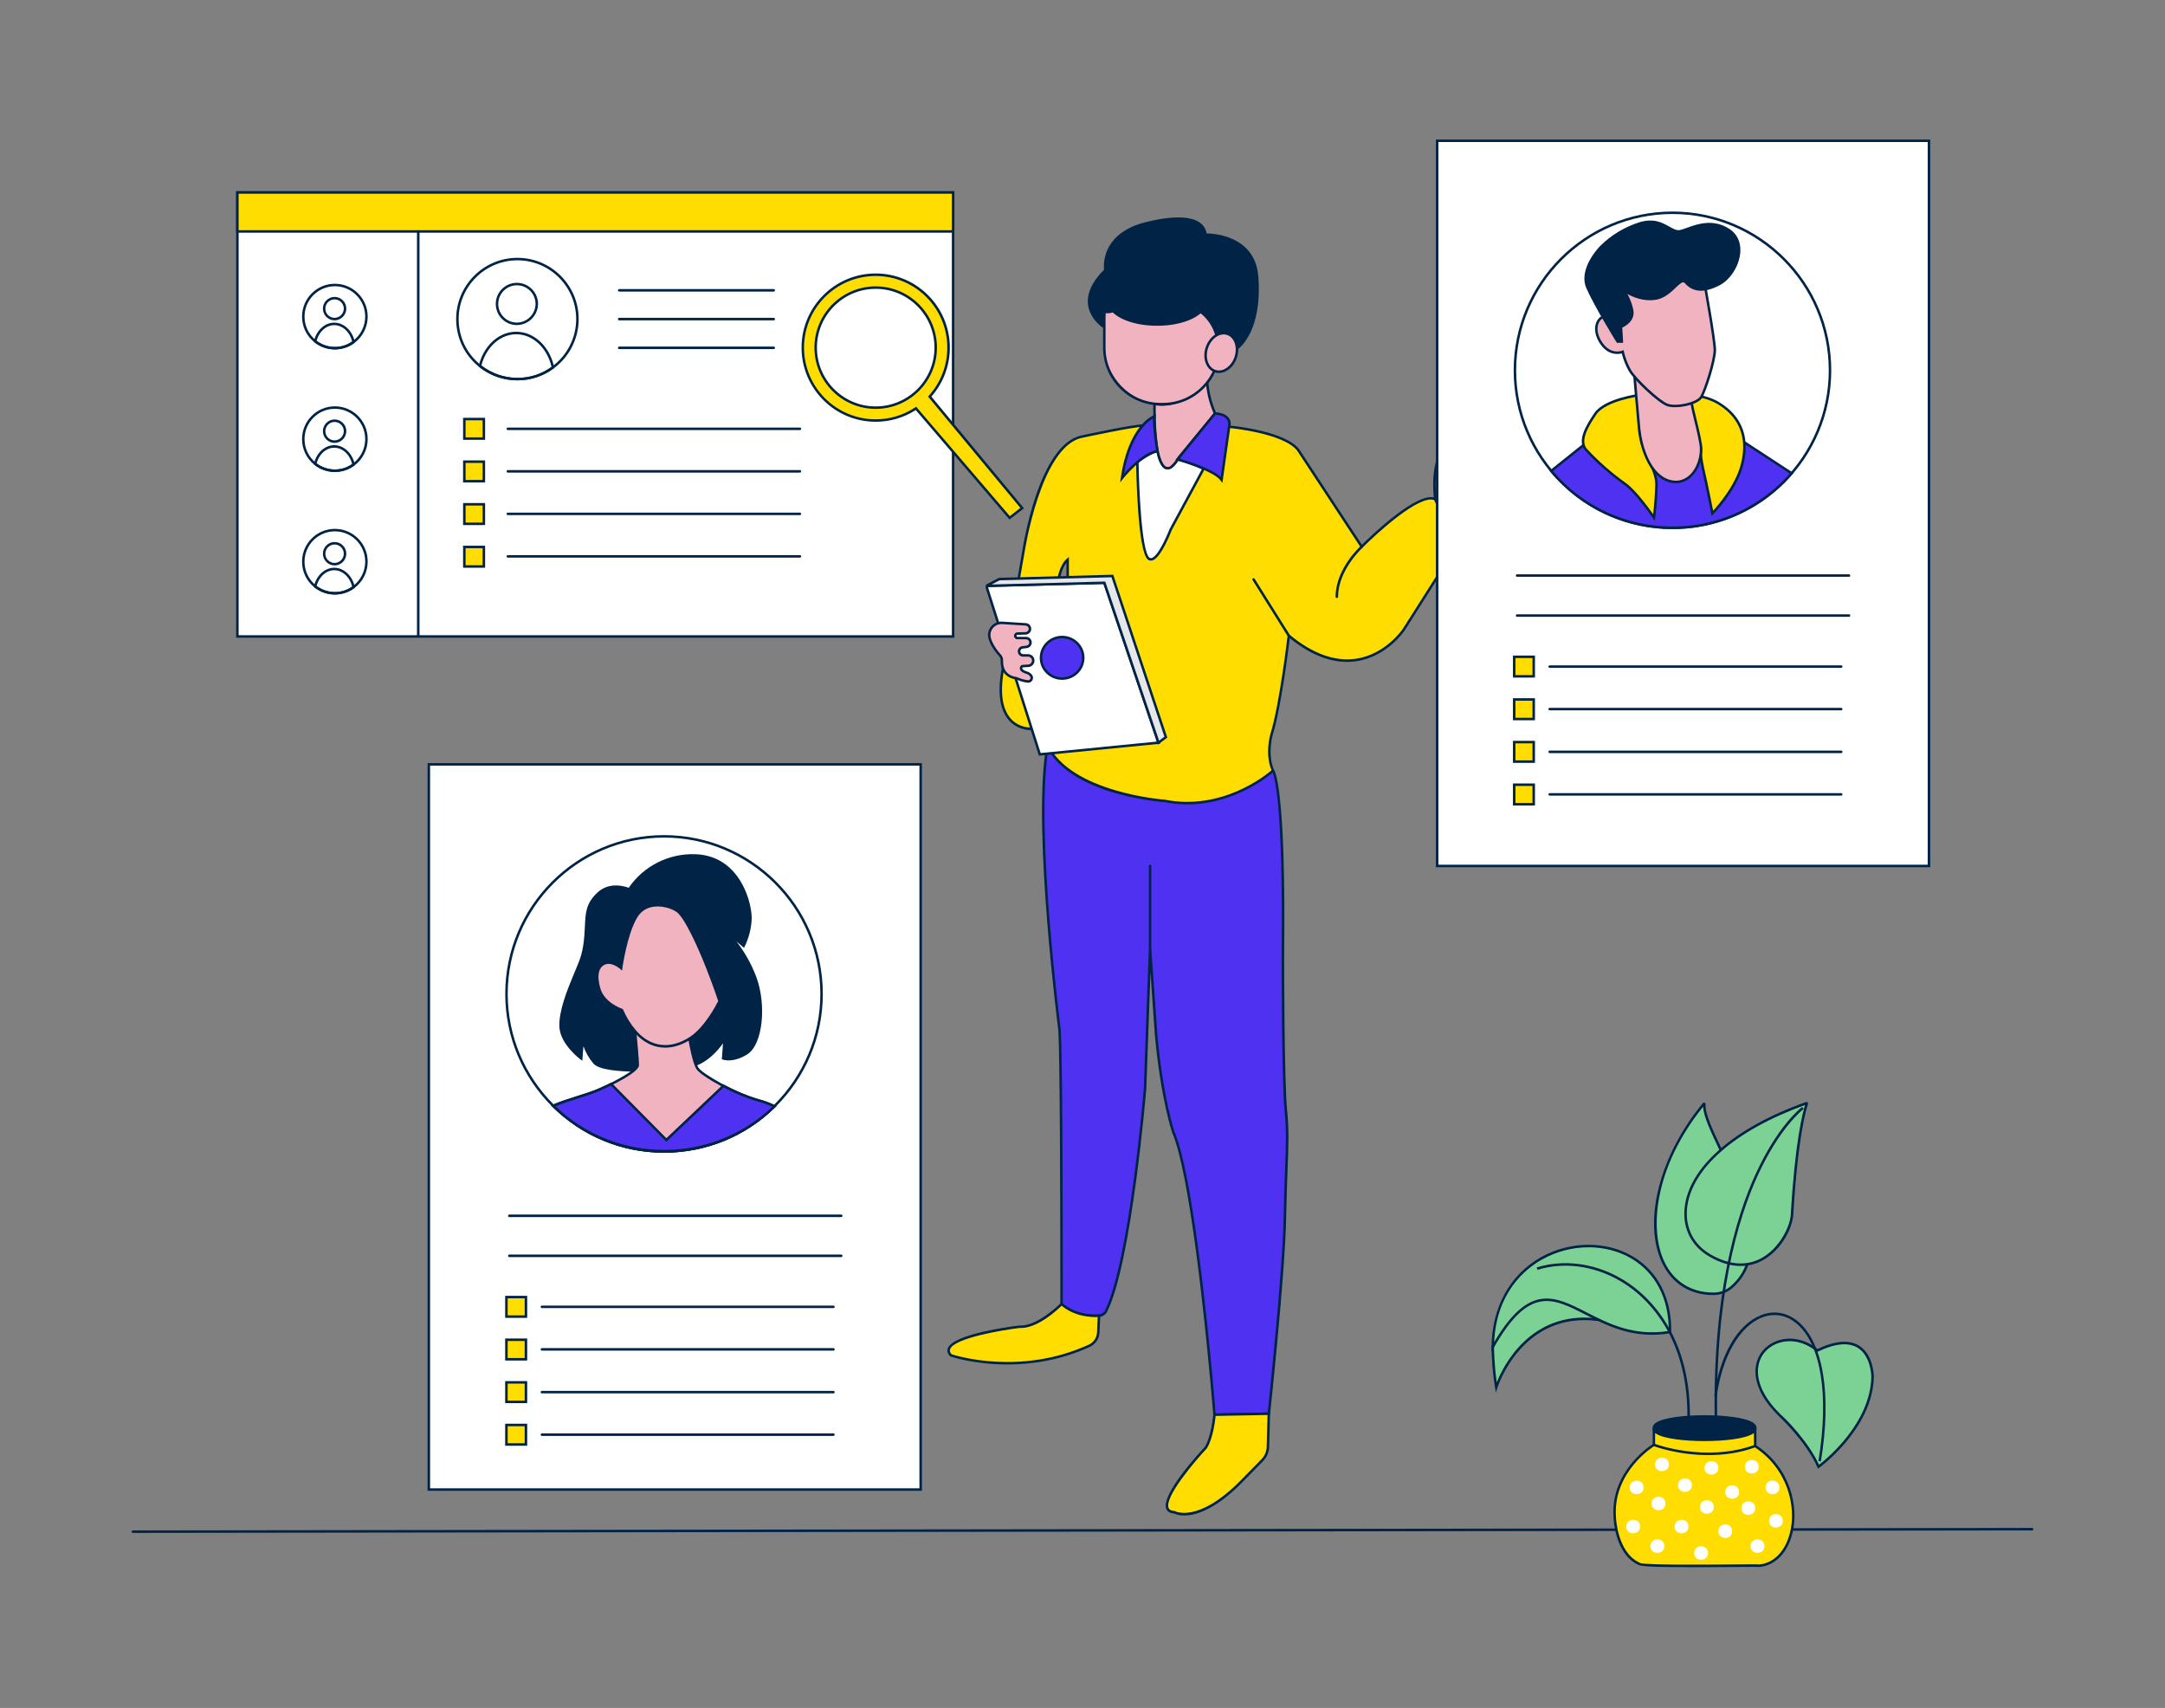<?xml version="1.0" encoding="UTF-8"?>
<svg xmlns="http://www.w3.org/2000/svg" id="a" width="865.76" height="682.89" viewBox="0 0 865.76 682.89">
  <rect x="0" y="0" width="865.76" height="682.89" fill="#808080" stroke="none"/>
  <path d="M53.13,612.91c-.28,0-.5-.22-.5-.5s.22-.5,.5-.5l759.5-1h0c.28,0,.5,.22,.5,.5s-.22,.5-.5,.5l-759.5,1h0Z" fill="#002346"></path>
  <g>
    <rect x="94.93" y="76.96" width="286.21" height="177.52" fill="#fff"></rect>
    <path d="M381.64,254.98H94.43V76.46H381.64V254.98Zm-286.21-1H380.64V77.46H95.43V253.98Z" fill="#002346"></path>
  </g>
  <g>
    <rect x="171.49" y="305.62" width="196.68" height="289.95" fill="#fff"></rect>
    <path d="M368.67,596.07H170.99V305.12h197.68v290.95Zm-196.68-1h195.68V306.12H171.99v288.95Z" fill="#002346"></path>
  </g>
  <g>
    <path d="M513.81,486.79c-.39,22.53-6.42,78.45-6.42,78.45l-21.73,.4s-.42-5.32-1.19-13.68c-2.42-26.39-8.29-83.18-15.3-99.37,0,0-4.44-12.87-6.84-38.62l-2.43-34.59-2,55.92s-5.69,69.07-15.59,88.89c-.54,1.07-1.61,1.78-2.81,1.86-3.25,.24-10,0-15-4.67v-10.2c0-25-.14-88.3-.79-99.22,0,0-10.05-77.23-5.24-111l3.23-1.2,85.7,8.18,1.67,.16s4.74,5.32,3.94,74.12c0,0,0,50.28,1.2,61.95,1.2,11.67,0,20.09-.4,42.62Z" fill="#4f32f1"></path>
    <path d="M485.2,566.15l-.04-.47c0-.05-.43-5.41-1.19-13.67-2.24-24.4-8.2-82.92-15.26-99.22-.06-.16-4.5-13.26-6.88-38.77l-1.77-25.19-1.66,46.49c-.06,.71-5.81,69.42-15.64,89.1-.62,1.23-1.85,2.05-3.22,2.14-2.85,.21-10.05,.16-15.37-4.8l-.16-.15v-10.42c0-29.72-.17-88.71-.79-99.19-.1-.74-10-77.65-5.24-111.1l.04-.29,3.62-1.34h.11s87.57,8.37,87.57,8.37l.13,.15c.2,.22,4.86,6.25,4.07,74.46,0,.5,.01,50.38,1.2,61.89,.79,7.65,.54,14,.17,23.6-.19,5.02-.43,11.26-.57,19.07-.39,22.29-6.36,77.94-6.42,78.5l-.05,.44-22.64,.42Zm-24.8-186.8l2.43,34.59c2.36,25.37,6.77,38.36,6.81,38.49,7.1,16.4,13.08,75.04,15.33,99.49,.63,6.87,1.03,11.74,1.15,13.22l20.82-.38c.57-5.3,6-56.77,6.37-77.97h0c.14-7.82,.38-14.07,.57-19.09,.37-9.56,.61-15.88-.17-23.46-1.19-11.56-1.2-61.5-1.2-62,.72-62.23-3.06-72.35-3.73-73.65l-87.01-8.3-2.84,1.06c-4.65,33.47,5.18,109.8,5.28,110.57,.63,10.54,.79,69.55,.79,99.28v9.98c5.01,4.55,11.77,4.59,14.46,4.39,1.02-.07,1.94-.67,2.4-1.59,9.74-19.51,15.48-88.02,15.54-88.71l2-55.9,1-.02Z" fill="#002346"></path>
  </g>
  <g>
    <path d="M573.96,199.59c-7.2-3.45-29.41,19-29.41,19l-25.38-38.64c-5.49-7.21-26.83-9.24-26.83-9.24l-35.18-.57c-4.33,.07-24.57,4.45-24.57,4.45-17,3.47-23.35,46.15-23.35,46.15l-8.08,46.14c-4.91,25.38,11,24.51,11,24.51l4.74,4.54,1.6,1.53c9.23,20.19,47.31,22.78,47.31,22.78,24.8,4.9,43.26-12.11,43.26-12.11-2.89-6.64-.58-14.42-.58-14.42,3.75-12.12,6.92-39.52,6.92-39.52,28.55,23.66,45.86-2.31,45.86-2.31l27.12-42.68c-10.67,.82-14.43-9.61-14.43-9.61Zm-147,32.09h-3.64s.81-5.47,3.64-7.9v7.9Z" fill="#ffdd00"></path>
    <path d="M474.76,321.62c-2.91,0-5.93-.27-9.05-.89-1.5-.1-38.31-2.83-47.63-22.97l-6.12-5.86c-1.03,.01-5.3-.22-8.55-3.95-3.71-4.26-4.64-11.38-2.75-21.16l8.08-46.13c.26-1.74,6.6-43.05,23.74-46.55,.82-.18,20.33-4.39,24.66-4.46l35.2,.57c.92,.09,21.66,2.14,27.22,9.44l25.06,38.16c3.25-3.23,22.59-22,29.54-18.66l.18,.09,.07,.19c.15,.41,3.74,10.07,13.92,9.28l1-.08-27.66,43.52c-.08,.11-7.08,10.44-19.29,12.22-8.52,1.25-17.46-1.85-26.61-9.22-.59,4.85-3.5,27.92-6.83,38.71-.02,.07-2.22,7.68,.56,14.07l.14,.33-.26,.24c-.16,.15-14.5,13.12-34.64,13.12Zm-62.42-30.74l6.61,6.37c9,19.69,46.51,22.46,46.89,22.49,22.74,4.49,40.29-9.74,42.62-11.75-2.71-6.65-.55-14.11-.46-14.42,3.7-11.94,6.87-39.16,6.9-39.44l.11-.92,.71,.59c9.16,7.59,18.07,10.8,26.52,9.58,11.76-1.72,18.54-11.68,18.61-11.78l26.6-41.86c-.08,0-.16,0-.24,0-9.2,0-13.05-8.35-13.65-9.78-5.81-2.32-22.62,12.86-28.67,18.98l-.43,.44-25.72-39.16c-5.27-6.92-26.25-9-26.46-9.02l-35.14-.57c-4.22,.07-24.25,4.4-24.46,4.44-16.47,3.36-22.9,45.31-22.96,45.73l-8.08,46.15c-1.83,9.46-.99,16.29,2.5,20.31,3.31,3.81,7.93,3.61,7.98,3.61h.22Zm15.11-58.71h-4.72l.08-.57c.03-.23,.87-5.68,3.81-8.21l.83-.71v9.49Zm-3.54-1h2.54v-6.15c-1.56,1.97-2.29,4.92-2.54,6.15Z" fill="#002346"></path>
  </g>
  <g>
    <path d="M485.66,565.64s-.69,8.7-3.46,13.18c0,0-23.68,25.17-12.59,25.81,0,0,9.17,5.34,26.46-11.94l8.69-8.87c1.41-1.43,2.22-3.34,2.27-5.35l.36-13.23-21.73,.4Z" fill="#ffdd00"></path>
    <path d="M473.59,605.94c-2.34,0-3.72-.61-4.13-.81-1.61-.12-2.64-.74-3.09-1.85-2.26-5.68,13.44-22.65,15.42-24.76,2.65-4.34,3.35-12.83,3.36-12.91l.04-.45,22.71-.42-.37,13.75c-.06,2.14-.92,4.16-2.41,5.69l-8.69,8.87c-10.79,10.78-18.47,12.89-22.83,12.89Zm12.52-39.8c-.18,1.87-1.02,8.96-3.49,12.95l-.06,.08c-4.83,5.13-16.98,19.4-15.25,23.74,.3,.76,1.06,1.16,2.33,1.23h.12s.1,.07,.1,.07c.09,.05,9.1,4.88,25.85-11.86l8.69-8.87c1.32-1.35,2.08-3.13,2.13-5.01l.35-12.71-20.76,.38Z" fill="#002346"></path>
  </g>
  <g>
    <path d="M424.52,521.38s-9.28,9.54-16.82,9.09c0,0-34.3,4.11-27.44,11.43,0,0,26.64,9.3,55.32-3.81,2.11-.97,3.5-3.04,3.61-5.36l.3-6.68s-8.67,.88-14.97-4.67Z" fill="#ffdd00"></path>
    <path d="M402.83,545.56c-13.34,0-22.58-3.13-22.74-3.19l-.12-.04-.08-.09c-.97-1.03-1.27-2.09-.88-3.14,2.11-5.79,25.92-8.8,28.63-9.13,7.34,.42,16.43-8.85,16.52-8.94l.33-.34,.36,.31c6.05,5.33,14.5,4.56,14.59,4.55l.58-.06-.33,7.26c-.12,2.52-1.61,4.74-3.9,5.79-11.87,5.42-23.46,7.02-32.96,7.02Zm-22.29-4.09c1.95,.64,27.63,8.6,54.83-3.83,1.95-.9,3.22-2.78,3.32-4.93l.27-6.12c-2.04,.1-8.95,.04-14.42-4.53-1.76,1.73-9.9,9.32-16.88,8.91-7.1,.86-26.11,4.06-27.72,8.47-.24,.65-.04,1.31,.59,2.02Z" fill="#002346"></path>
  </g>
  <g>
    <path d="M573.96,199.59s-2.25-16.09,5-22.47l15.91-13.13c.65-.53,1.57-.55,2.24-.05h0c.78,.59,.95,1.7,.38,2.5l-8.11,11.32s4.67,.42,5.1,4.67c0,0,2.76-.85,4.89,3,0,0,4.68-.64,5.53,4.89l.1,2.14c.24,2.3-1.43,4.36-3.74,4.6-1.15,.12-2.3-.24-3.17-1,0,0,.84,10.41-9.68,13.07-.02,.02-10.07,1.46-14.45-9.54Z" fill="#f2b3c1"></path>
    <path d="M587.24,209.71c-.88,0-2.03-.1-3.13-.34-3.4-.74-8-3.01-10.62-9.59l-.03-.12c-.09-.67-2.2-16.43,5.17-22.92l15.92-13.14c.83-.68,2-.7,2.86-.07,1,.77,1.22,2.17,.49,3.19l-7.66,10.69c1.38,.34,4.08,1.39,4.66,4.44,.98-.09,3.04,.18,4.75,3.06,1.16-.05,4.97,.29,5.74,5.33l.1,2.19c.26,2.54-1.61,4.85-4.18,5.12-.94,.1-1.9-.1-2.72-.55-.1,2.74-1.21,10.37-10.06,12.6v-.02c-.27,.07-.73,.11-1.29,.11Zm-12.8-10.24c4.16,10.36,13.5,9.23,13.86,9.18,9.98-2.53,9.3-12.44,9.29-12.54l-.1-1.22,.92,.8c.77,.66,1.79,.98,2.8,.88,2.02-.21,3.5-2.03,3.29-4.05l-.1-2.17c-.76-4.91-4.79-4.44-4.96-4.42l-.34,.04-.17-.3c-1.89-3.42-4.21-2.79-4.31-2.76l-.58,.17-.06-.59c-.38-3.78-4.48-4.21-4.65-4.22l-.87-.08,8.62-12.03c.41-.58,.29-1.38-.28-1.81-.48-.36-1.15-.34-1.62,.04l-15.91,13.13c-6.74,5.93-4.97,20.9-4.83,21.96Z" fill="#002346"></path>
  </g>
  <path d="M600.24,197.65c-.46,0-.89-.09-1.29-.27-1.71-.76-2.28-2.9-2.47-3.94-1.79,.4-3.09,.19-3.88-.63-.93-.97-.86-2.51-.7-3.44-1.32,.2-2.43,.01-3.3-.56-1.04-.69-1.69-1.9-1.94-3.59-.18-1.22-.11-2.48,.22-3.75,.71-2.79,.61-4.77,.45-5.82l-8.86,10.13c-.18,.21-.5,.23-.71,.05-.21-.18-.23-.5-.05-.71l9.5-10.86c.12-.13,.29-.19,.46-.16,.17,.03,.32,.15,.38,.31,.04,.11,.98,2.65-.21,7.31-.29,1.14-.36,2.27-.2,3.35,.21,1.4,.71,2.38,1.51,2.91,.79,.53,1.89,.62,3.28,.27,.17-.04,.36,.01,.49,.14,.12,.13,.17,.32,.11,.49-.19,.62-.52,2.41,.28,3.24,.74,.77,2.29,.54,3.45,.22,.14-.04,.3-.01,.42,.07,.12,.09,.2,.22,.21,.37,0,.03,.26,2.94,1.96,3.69,1.12,.49,2.68-.02,4.64-1.54,.22-.17,.53-.13,.7,.09,.17,.22,.13,.53-.09,.7-1.66,1.28-3.12,1.92-4.36,1.92Z" fill="#002346"></path>
  <g>
    <path d="M592.48,189.25s-.1,0-.15-.02c-.26-.08-.41-.36-.33-.63l1.98-6.28c.08-.26,.37-.41,.63-.33,.26,.08,.41,.36,.33,.63l-1.98,6.28c-.07,.21-.26,.35-.48,.35Z" fill="#002346"></path>
    <path d="M597.22,193.39s-.09,0-.14-.02c-.27-.08-.42-.35-.34-.62l2.13-7.44c.08-.27,.35-.42,.62-.34,.27,.08,.42,.35,.34,.62l-2.13,7.44c-.06,.22-.26,.36-.48,.36Z" fill="#002346"></path>
  </g>
  <g>
    <path d="M466.89,187.09c-2.69,.37-4-6.71-4-6.71-2.69,.24-8.06,4.27-8.06,4.27,0,0,.49,40.05,5.37,38.95,0,0,2.69,1.22,8.06-12.09l13.07-24.17s-6.93-3-10.43-3.68c-.62,1.16-1.48,2.18-2.51,3-.29,.17-.6,.28-.92,.35-.19,.05-.38,.07-.58,.08Z" fill="#fff"></path>
    <path d="M460.39,224.13c-.08,0-.15,0-.21-.02-.3,.03-.69,0-1.11-.33-4.19-3.31-4.7-35.46-4.74-39.12v-.25s.2-.15,.2-.15c.22-.17,5.52-4.12,8.32-4.37l.45-.04,.08,.45c.32,1.71,1.62,6.57,3.44,6.31h.05c.16,0,.32-.03,.48-.07,.29-.06,.55-.16,.79-.3,.92-.74,1.73-1.7,2.32-2.81l.17-.32,.36,.07c3.51,.68,10.25,3.59,10.53,3.71l.5,.22-13.33,24.65c-3.64,9.04-6.16,11.65-7.63,12.24-.28,.11-.5,.14-.68,.14Zm-.14-1.05l.15,.07s2.48,.34,7.39-11.82l12.83-23.74c-1.58-.67-6.54-2.71-9.47-3.36-.64,1.09-1.46,2.04-2.46,2.83-.39,.23-.75,.37-1.13,.45-.2,.05-.42,.08-.64,.09-2.72,.31-4.06-4.91-4.44-6.64-2.32,.51-6.23,3.28-7.16,3.95,.13,9.99,1.16,35.56,4.36,38.09,.18,.15,.31,.14,.4,.12l.16-.04Z" fill="#002346"></path>
  </g>
  <g>
    <path d="M485.88,165.31l-14.48,17.61c-.76,1.43-1.78,2.71-3,3.77-.86,.71-2.12,.67-2.93-.11-3.78-3.79-3.87-19.62-3.78-25.09,.96,.16,1.94,.25,2.92,.25,7.27,0,13.74-4.43,18-11.39,.06,5.16,1.18,10.25,3.27,14.96Z" fill="#f2b3c1"></path>
    <path d="M466.99,187.7c-.68,0-1.35-.25-1.87-.76-3.87-3.88-4.04-19.1-3.93-25.46v-.58s.58,.1,.58,.1c.93,.16,1.89,.24,2.84,.24,6.83,0,13.23-4.06,17.57-11.15l.91-1.48,.02,1.73c.06,5.12,1.15,10.09,3.23,14.76l.12,.28-14.64,17.81c-.79,1.47-1.83,2.77-3.09,3.87-.51,.42-1.12,.63-1.73,.63Zm-4.81-25.62c-.07,5.45,.08,20.59,3.64,24.16,.62,.59,1.59,.63,2.26,.08,1.17-1.02,2.15-2.24,2.88-3.62l.06-.08,14.28-17.37c-1.84-4.23-2.89-8.68-3.14-13.27-4.49,6.55-10.82,10.28-17.55,10.28-.81,0-1.63-.06-2.43-.17Z" fill="#002346"></path>
  </g>
  <g>
    <path d="M470.87,183.66s14.66,4.05,17.63,8.17l3.14-22.12s.7-4-5.76-4.4l-15.01,18.35Z" fill="#4f32f1"></path>
    <path d="M488.82,193.13l-.73-1.01c-2.83-3.93-17.21-7.94-17.36-7.98l-.74-.21,15.66-19.14,.26,.02c2.58,.16,4.4,.89,5.42,2.18,1.05,1.33,.81,2.74,.8,2.8l-3.31,23.33Zm-17.08-9.74c2.83,.83,12.81,3.91,16.42,7.31l2.99-21.06c0-.06,.16-1.07-.62-2.04-.8-1.01-2.29-1.6-4.43-1.77l-14.36,17.56Z" fill="#002346"></path>
  </g>
  <g>
    <path d="M448.7,191.12s7.57-9.65,14.16-10.74c0,0-1.71-10.51-1.22-13.92,0,0-9.89,3.66-12.94,24.66Z" fill="#4f32f1"></path>
    <path d="M447.93,192.91l.27-1.86c3.06-21.05,12.85-24.9,13.26-25.06l.79-.29-.12,.83c-.47,3.29,1.2,13.66,1.22,13.77l.08,.49-.49,.08c-6.32,1.05-13.77,10.46-13.85,10.55l-1.16,1.47Zm13.13-25.59c-2.24,1.32-8.9,6.46-11.59,22.1,2.33-2.67,7.73-8.3,12.81-9.43-.3-1.94-1.37-9.1-1.22-12.67Z" fill="#002346"></path>
  </g>
  <g>
    <rect x="441.59" y="99.09" width="46" height="62.5" rx="22.55" ry="22.55" fill="#f2b3c1"></rect>
    <path d="M465.04,162.09h-.89c-12.71,0-23.05-10.34-23.05-23.05v-17.39c0-12.71,10.34-23.05,23.05-23.05h.89c12.71,0,23.05,10.34,23.05,23.05v17.39c0,12.71-10.34,23.05-23.05,23.05Zm-.89-62.5c-12.16,0-22.05,9.89-22.05,22.05v17.39c0,12.16,9.89,22.05,22.05,22.05h.89c12.16,0,22.05-9.89,22.05-22.05v-17.39c0-12.16-9.89-22.05-22.05-22.05h-.89Z" fill="#002346"></path>
  </g>
  <g>
    <path d="M497.86,135.68c-.93,1.4-2.06,2.66-3.35,3.74l-8.11-5.58s-2.79-12.18-18-13.44c.19,2.39,2.16,4.26,4.56,4.31,0,0-5.49,1.75-11.36-4.33-1.35-1.48-3.12-2.49-5.08-2.9-2-.39-4.37-.14-5.63,2.4,0,0-3.83,5.67-9.34,4.8,0,0-.38,4.41-.3,5.86h-.06c-.68-.45-6.43-4.57-5.63-11.41h0c.39-3.14,2.15-6.88,6.45-11.1,0,0-2.29-12.68,13.69-18,0,0,24.87-7.87,26.39,3.8,0,0,19-.77,20.55,16.48-.05-.07,1.95,15.55-4.78,25.37Z" fill="#002346"></path>
    <path d="M494.54,140.05l-8.58-5.91-.04-.19c-.11-.48-2.82-11.51-16.92-13,.42,1.85,2.03,3.21,3.98,3.25l2.99,.07-2.85,.91c-.24,.08-5.86,1.77-11.87-4.46-1.29-1.42-2.96-2.37-4.82-2.76-2.42-.47-4.14,.24-5.08,2.13-.19,.29-3.87,5.63-9.33,5.14-.1,1.2-.32,4.16-.26,5.27l.03,.53h-.68l-.18-.08c-.27-.18-6.71-4.52-5.85-11.88,.46-3.67,2.61-7.44,6.42-11.22-.21-1.9-.84-13.33,14.06-18.29,.69-.22,16.87-5.26,23.91-.78,1.68,1.07,2.71,2.6,3.07,4.55,2.92,.03,19.18,.92,20.62,16.94l.04,.39h0c.35,4.02,.91,16.83-4.9,25.31-.96,1.44-2.12,2.73-3.44,3.84l-.29,.24Zm-7.7-6.51l7.64,5.26c1.14-.99,2.13-2.13,2.97-3.39h0c5.71-8.34,5.05-21.12,4.71-24.84,0-.07-.01-.14-.01-.21h0c-1.49-16.57-19.27-16.05-20.03-16.03l-.46,.02-.06-.45c-.24-1.88-1.12-3.28-2.68-4.27-6.64-4.24-22.9,.83-23.06,.88-15.38,5.12-13.37,17.31-13.35,17.43l.05,.26-.19,.18c-3.75,3.68-5.87,7.32-6.3,10.81-.63,5.42,3.07,9.07,4.69,10.39,.04-1.85,.29-4.79,.31-4.94l.05-.53,.53,.08c5.14,.82,8.81-4.53,8.85-4.59,1.1-2.22,3.29-3.16,6.14-2.61,2.08,.43,3.93,1.49,5.35,3.05,3.24,3.35,6.31,4.24,8.36,4.39-1.35-.84-2.29-2.29-2.42-3.99l-.05-.59,.59,.05c14.33,1.19,17.94,12.03,18.39,13.63Z" fill="#002346"></path>
  </g>
  <g>
    <ellipse cx="488.39" cy="140.92" rx="7.86" ry="6.09" transform="translate(201.76 560.71) rotate(-71.77)" fill="#f2b3c1"></ellipse>
    <path d="M487.45,149.13c-.57,0-1.13-.09-1.68-.27-1.7-.56-3-1.92-3.68-3.84-.67-1.87-.65-4.06,.04-6.16,1.44-4.38,5.42-7.01,8.87-5.88,3.45,1.14,5.08,5.62,3.64,10-.69,2.1-1.98,3.87-3.63,4.98-1.15,.77-2.37,1.17-3.57,1.17Zm1.89-15.42c-2.56,0-5.18,2.19-6.26,5.46h0c-.62,1.89-.64,3.85-.05,5.51,.58,1.62,1.66,2.77,3.05,3.23,1.4,.46,2.95,.18,4.37-.78,1.47-.99,2.62-2.57,3.24-4.46,1.27-3.86-.08-7.78-3.01-8.74-.44-.15-.9-.22-1.36-.22Z" fill="#002346"></path>
  </g>
  <g>
    <path d="M394.66,235.04l21.14,66.58,47.46-4.67-21.64-63.94-46.37,1.21c-.42,.01-.71,.42-.58,.82Z" fill="#fff"></path>
    <path d="M415.44,302.16l-.12-.39-21.14-66.58c-.11-.34-.05-.71,.16-1,.21-.29,.53-.46,.89-.47l46.74-1.22,21.96,64.88-.63,.06-47.86,4.71Zm-20.3-67.27l21.01,66.19,46.43-4.57-21.32-62.99-46,1.2c-.05,0-.09,.03-.1,.05-.02,.02-.04,.06-.02,.12h0Z" fill="#002346"></path>
  </g>
  <g>
    <path d="M444.82,230.3l21.39,64.43-2.95,2.22-21.64-63.94-46.84,1.22c-.09,0-.12-.12-.04-.16l4.83-2.54,45.25-1.23Z" fill="#e6e7e8"></path>
    <path d="M463.01,297.77l-21.74-64.25-46.47,1.21c-.24,.01-.51-.17-.58-.44s.05-.54,.29-.67l4.93-2.59h.12s45.62-1.24,45.62-1.24l21.62,65.12-3.79,2.85Zm-21.03-65.26l21.54,63.63,2.11-1.59-21.16-63.74-44.76,1.22-3.16,1.66,45.43-1.18Zm-47.2,1.23h0Z" fill="#002346"></path>
  </g>
  <g>
    <ellipse cx="424.73" cy="263.01" rx="8.45" ry="8.31" fill="#4f32f1"></ellipse>
    <path d="M424.73,271.82c-4.94,0-8.95-3.95-8.95-8.81s4.01-8.81,8.95-8.81,8.95,3.95,8.95,8.81-4.01,8.81-8.95,8.81Zm0-16.62c-4.38,0-7.95,3.5-7.95,7.81s3.57,7.81,7.95,7.81,7.95-3.5,7.95-7.81-3.57-7.81-7.95-7.81Z" fill="#002346"></path>
  </g>
  <g>
    <path d="M410.59,268.96c.68,.2,1.28,.6,1.71,1.16,.5,.63,.39,1.55-.25,2.05-.28,.22-.62,.33-.97,.31-1.44-.17-2.85-.55-4.18-1.13-.25-.11-.51-.19-.78-.23-1.32-.18-5.68-1.24-5.47-7,.04-.73-.22-1.45-.71-2-1.29-1.44-3.75-4.5-4.31-7.54-.38-2.65,1.46-5.11,4.12-5.49,.36-.05,.72-.06,1.07-.03l9.29,.59c.99,.02,1.79,.84,1.77,1.83-.02,.99-.84,1.79-1.83,1.77l-3.27,.09c-.37,.07-.67,.33-.78,.69-.07,.48,.21,.95,.67,1.1h3.69c.97,.02,1.74,.8,1.74,1.77h0c0,.89-.67,1.64-1.56,1.75l-1.61,.19c-.88,.1-1.51,.89-1.41,1.77,0,.04,.01,.09,.02,.13h0c.14,.76,.8,1.32,1.58,1.32h2c1.12,0,2.03,.88,2.07,2h0c.04,1.12-.83,2.08-1.95,2.14l-2.22,.13c-.41,.02-.72,.38-.69,.78,0,.04,0,.07,.01,.11,0,0-.26,1.01,2.25,1.74Z" fill="#f2b3c1"></path>
    <path d="M411.15,272.98s-.07,0-.1,0c-1.52-.18-2.98-.57-4.35-1.17-.21-.1-.43-.16-.66-.2-1.02-.14-6.13-1.16-5.89-7.51,.03-.61-.18-1.19-.58-1.65-1.41-1.57-3.86-4.67-4.43-7.78-.21-1.43,.16-2.84,1.01-3.99,.86-1.14,2.11-1.88,3.52-2.09,.39-.06,.79-.07,1.19-.04l9.28,.59c1.25,.02,2.26,1.07,2.24,2.34-.01,.61-.26,1.19-.7,1.61-.44,.43-1.02,.65-1.64,.65l-3.25,.09c-.11,.03-.26,.16-.32,.34-.02,.15,.09,.36,.29,.45h3.59c1.24,.02,2.24,1.04,2.24,2.27,0,1.15-.87,2.11-2,2.25l-1.61,.19c-.6,.07-1.04,.61-.97,1.22,.11,.62,.57,1,1.1,1.01h2c1.39,0,2.52,1.09,2.57,2.48,.05,1.38-1.04,2.58-2.42,2.66l-2.22,.13c-.09,0-.14,.05-.16,.08-.03,.03-.07,.09-.06,.17l.02,.11-.02,.15s0,0,0,0c0,0,.09,.61,1.9,1.14h0c.78,.23,1.46,.69,1.96,1.33,.67,.85,.52,2.08-.33,2.75-.35,.27-.77,.42-1.21,.42Zm-10.72-23.44c-.21,0-.41,.01-.62,.04-1.15,.16-2.17,.77-2.87,1.7-.7,.93-.99,2.07-.83,3.22,.53,2.85,2.85,5.78,4.19,7.28,.58,.65,.88,1.49,.84,2.36-.19,5.35,3.81,6.31,5.04,6.48,.32,.05,.63,.14,.92,.27,1.28,.56,2.64,.92,4.03,1.09,.21,0,.42-.06,.61-.21,.42-.33,.49-.93,.16-1.35-.37-.48-.88-.82-1.46-.99-2.48-.72-2.64-1.82-2.62-2.21,0-.03,0-.06,0-.09-.02-.33,.09-.65,.31-.89s.52-.4,.85-.42l2.22-.13c.85-.05,1.51-.78,1.48-1.62-.03-.85-.72-1.52-1.57-1.52h-2c-1.02,0-1.89-.73-2.07-1.73,0-.05-.02-.11-.03-.16-.13-1.15,.7-2.19,1.85-2.32l1.61-.19c.63-.08,1.12-.62,1.12-1.26,0-.69-.56-1.26-1.25-1.27l-3.84-.03c-.69-.23-1.12-.93-1-1.65,.18-.61,.63-1.01,1.19-1.11l3.34-.1h.02c.73,0,1.31-.57,1.32-1.28,0-.35-.12-.68-.37-.92-.24-.25-.57-.39-.91-.4l-9.31-.59c-.12,0-.24-.01-.36-.01Z" fill="#002346"></path>
  </g>
  <g>
    <rect x="574.7" y="56.29" width="196.68" height="289.95" fill="#fff"></rect>
    <path d="M771.88,346.74h-197.68V55.79h197.68V346.74Zm-196.68-1h195.68V56.79h-195.68V345.74Z" fill="#002346"></path>
  </g>
  <g>
    <rect x="185.68" y="167.55" width="7.81" height="7.81" fill="#ffdd00"></rect>
    <path d="M193.99,175.86h-8.81v-8.81h8.81v8.81Zm-7.81-1h6.81v-6.81h-6.81v6.81Z" fill="#002346"></path>
  </g>
  <g>
    <rect x="185.68" y="184.59" width="7.81" height="7.81" fill="#ffdd00"></rect>
    <path d="M193.99,192.9h-8.81v-8.81h8.81v8.81Zm-7.81-1h6.81v-6.81h-6.81v6.81Z" fill="#002346"></path>
  </g>
  <g>
    <rect x="185.68" y="201.63" width="7.81" height="7.81" fill="#ffdd00"></rect>
    <path d="M193.99,209.94h-8.81v-8.81h8.81v8.81Zm-7.81-1h6.81v-6.81h-6.81v6.81Z" fill="#002346"></path>
  </g>
  <g>
    <rect x="185.68" y="218.69" width="7.81" height="7.81" fill="#ffdd00"></rect>
    <path d="M193.99,227h-8.81v-8.81h8.81v8.81Zm-7.81-1h6.81v-6.81h-6.81v6.81Z" fill="#002346"></path>
  </g>
  <g>
    <circle cx="265.54" cy="397.4" r="63" fill="#fff"></circle>
    <path d="M265.54,460.9c-35.01,0-63.5-28.49-63.5-63.5s28.49-63.5,63.5-63.5,63.5,28.49,63.5,63.5-28.49,63.5-63.5,63.5Zm0-126c-34.46,0-62.5,28.04-62.5,62.5s28.04,62.5,62.5,62.5,62.5-28.04,62.5-62.5-28.04-62.5-62.5-62.5Z" fill="#002346"></path>
  </g>
  <g>
    <path d="M251.59,355.59c5.83-8.82,15.84-13.96,26.41-13.54,18.23,.59,22.65,20.55,22,26.42-.29,3.37-1.19,6.67-2.66,9.72l-7.94-6.77c5.47,5.44,9.72,11.97,12.47,19.17,4.4,11.74,2.29,27-3.3,30.53-5.59,3.53-9.41,2.06-9.41,2.06l.59-7.95s-5.29,9.41-14.11,11.17c-8.82,1.76-34.11,2.94-37.94-1.46-2.31-2.71-3.92-5.94-4.7-9.41l-.58,7.65s-7.94-5.88-8.24-12.66c-.3-6.78,3.82-16.14,5.87-21.16,2.05-5.02,3.53-7.65,4.11-15.3,.58-7.65-.29-11.74,5-16.76,5.29-5.02,12.43-1.71,12.43-1.71Z" fill="#002346"></path>
    <path d="M255.17,428.49c-8.11,0-15.74-.81-17.84-3.22-1.75-2.05-3.12-4.42-4.03-6.96l-.44,5.81-.73-.54c-.33-.25-8.13-6.1-8.44-13.04-.28-6.37,3.27-14.99,5.4-20.14l.51-1.23c.26-.63,.51-1.23,.75-1.8,1.64-3.91,2.83-6.74,3.33-13.35,.1-1.32,.16-2.54,.21-3.67,.26-5.5,.43-9.13,4.95-13.42,4.74-4.5,10.96-2.58,12.58-1.96,5.92-8.71,16.11-13.84,26.62-13.42,6.3,.2,11.54,2.67,15.57,7.32,5.5,6.34,7.37,15.48,6.91,19.66-.29,3.44-1.21,6.76-2.71,9.88l-.28,.58-3.04-2.59c3.29,4.24,5.92,8.93,7.87,14.01,4.34,11.59,2.58,27.29-3.5,31.13-5.74,3.62-9.69,2.17-9.86,2.1l-.35-.13,.47-6.36c-1.99,2.84-6.65,8.39-13.37,9.74-4.03,.8-12.54,1.6-20.57,1.6Zm-22.41-16.33l.73,3.27c.76,3.38,2.35,6.56,4.59,9.2,3.62,4.16,28.73,3.03,37.46,1.29,8.49-1.69,13.72-10.83,13.77-10.92l1.1-1.95-.72,9.78c1.03,.24,4.27,.63,8.61-2.11,5.1-3.22,7.58-17.96,3.1-29.93-2.75-7.18-6.9-13.57-12.35-18.99l.68-.74,7.44,6.34c1.28-2.84,2.07-5.85,2.34-8.96,.35-3.12-.86-12.19-6.67-18.9-3.84-4.43-8.84-6.78-14.85-6.97-10.31-.43-20.28,4.69-25.98,13.32l-.24,.36-.39-.18c-.07-.03-6.9-3.1-11.88,1.62-4.23,4.01-4.38,7.29-4.63,12.74-.05,1.14-.11,2.37-.21,3.7-.51,6.77-1.73,9.66-3.4,13.66-.24,.57-.49,1.16-.74,1.79l-.51,1.24c-2.09,5.07-5.6,13.57-5.33,19.71,.23,5.27,5.38,10.07,7.31,11.7l.76-10.04Z" fill="#002346"></path>
  </g>
  <g>
    <path d="M239.33,435.8c-4.87,2.1-12.75,4-18.11,6.35,24.47,24.23,63.86,24.32,88.44,.21-2.06-1.01-4.22-1.81-6.44-2.38-9.42-2.61-22.81-10.27-24.38-12.89-1.57-2.62-3.11-11.74-3.11-11.74l-21.77-2.93s1.09,11.39,1.09,13.49-8.38,6.75-15.72,9.89Z" fill="#f2b3c1"></path>
    <path d="M265.55,460.88h-.15c-16.79-.04-32.6-6.57-44.53-18.38l-.52-.52,.67-.3c2.81-1.23,6.3-2.34,9.67-3.41,3.15-1,6.12-1.94,8.44-2.94h0c8.36-3.58,15.42-7.9,15.42-9.43,0-2.05-1.08-13.33-1.09-13.44l-.06-.63,22.76,3.06,.06,.36c.01,.09,1.54,9.06,3.04,11.57,1.5,2.5,14.78,10.09,24.08,12.67,2.24,.58,4.44,1.39,6.53,2.41l.63,.31-.5,.5c-11.95,11.72-27.73,18.17-44.46,18.17Zm-43.45-18.57c24,23.21,62.59,23.29,86.69,.19-1.83-.85-3.74-1.54-5.7-2.04-9.16-2.54-22.94-10.21-24.68-13.12-1.44-2.4-2.8-9.8-3.11-11.55l-20.78-2.8c.23,2.44,1.03,11.07,1.03,12.91,0,2.76-10.48,7.98-16.02,10.35h0c-2.36,1.02-5.36,1.97-8.54,2.98-3.08,.98-6.25,1.98-8.89,3.08Z" fill="#002346"></path>
  </g>
  <g>
    <path d="M289.29,434.18l-22.81,21.62-22.1-22.34c-1.66,.83-3.38,1.62-5,2.34-4.87,2.1-12.75,4-18.11,6.35,24.47,24.23,63.86,24.32,88.44,.21-2.06-1.01-4.22-1.81-6.44-2.38-4.85-1.45-9.53-3.39-13.98-5.8Z" fill="#4f32f1"></path>
    <path d="M265.6,460.88h-.15c-16.79-.04-32.6-6.57-44.53-18.38l-.52-.52,.67-.3c2.81-1.23,6.3-2.34,9.67-3.41,3.15-1,6.12-1.94,8.44-2.94,1.93-.86,3.56-1.62,4.97-2.33l.32-.16,22.01,22.25,22.72-21.53,.32,.17c4.41,2.38,9.08,4.32,13.89,5.76,2.23,.57,4.43,1.38,6.52,2.41l.63,.31-.5,.5c-11.95,11.72-27.73,18.17-44.46,18.17Zm-43.45-18.57c24.01,23.21,62.59,23.29,86.69,.19-1.83-.85-3.74-1.54-5.7-2.04-4.77-1.43-9.4-3.33-13.77-5.67l-22.9,21.71-22.19-22.43c-1.35,.67-2.89,1.39-4.7,2.19-2.37,1.02-5.37,1.97-8.54,2.98-3.08,.98-6.25,1.98-8.89,3.08Z" fill="#002346"></path>
  </g>
  <g>
    <circle cx="668.8" cy="148.07" r="63" fill="#fff"></circle>
    <path d="M668.8,211.57c-35.01,0-63.5-28.49-63.5-63.5s28.49-63.5,63.5-63.5,63.5,28.49,63.5,63.5-28.49,63.5-63.5,63.5Zm0-126c-34.46,0-62.5,28.04-62.5,62.5s28.04,62.5,62.5,62.5,62.5-28.04,62.5-62.5-28.04-62.5-62.5-62.5Z" fill="#002346"></path>
  </g>
  <g>
    <path d="M636.01,175.72l-15.71,12.57c22.2,26.76,61.88,30.47,88.66,8.3,2.71-2.24,5.22-4.7,7.51-7.36l-23.81-15.57-56.65,2.06Z" fill="#4f32f1"></path>
    <path d="M668.84,211.53c-18.26,0-36.39-7.81-48.93-22.92l-.33-.39,16.24-12.99,56.97-2.07,24.42,15.97-.37,.43c-2.3,2.67-4.85,5.17-7.57,7.42-11.82,9.78-26.17,14.55-40.44,14.55Zm-47.83-23.17c22.04,26.14,61.24,29.69,87.63,7.84,2.53-2.09,4.91-4.4,7.08-6.87l-23.2-15.17-56.33,2.05-15.18,12.15Z" fill="#002346"></path>
  </g>
  <g>
    <path d="M655.72,157.93s-13.84,1.8-17.7,7.43c-3.86,5.63-6.67,11-3.85,14.37,4.67,5.04,9.83,9.59,15.42,13.59,4.61,3.08,11.81,13.61,11.81,13.61,.57-4.43,.91-8.88,1-13.34,0-5.65-4.88-11.75-5.87-16.94-.99-5.19,7.44-13.33,13.32-10.78,5.88,2.55,10.53,10.28,10.28,13.86s1,8,2.3,14.11c1.3,6.11,2.31,11.43,2.31,11.43,0,0,8.71-8.81,11.55-18.36,2.84-9.55,1.46-19.23-9-25.64-10.46-6.41-31.57-3.34-31.57-3.34Z" fill="#ffdd00"></path>
    <path d="M661.73,208.3l-.74-1.08c-.07-.1-7.2-10.49-11.67-13.48-5.62-4.02-10.83-8.61-15.51-13.67-3.13-3.74-.02-9.41,3.81-14.99,3.93-5.74,17.42-7.56,18.04-7.64,.92-.13,21.42-3.01,31.9,3.41,11.89,7.29,11.58,18.28,9.22,26.21-2.84,9.56-11.31,18.21-11.67,18.57l-.67,.68-.18-.94c0-.05-1.02-5.38-2.31-11.42-.26-1.22-.52-2.37-.76-3.46-.98-4.39-1.75-7.85-1.55-10.79,.24-3.38-4.24-10.88-9.98-13.37-2.32-1.01-5.41-.25-8.26,2.03-3.03,2.43-4.83,5.8-4.37,8.2,.41,2.15,1.5,4.45,2.66,6.9,1.58,3.33,3.22,6.78,3.22,10.14-.09,4.47-.43,8.98-1,13.4l-.17,1.3Zm5.41-50.59c-6.26,0-11.25,.7-11.35,.72h0c-.14,.02-13.66,1.84-17.35,7.22-3.43,5-6.57,10.55-3.88,13.77,4.62,4.99,9.78,9.54,15.33,13.5,3.8,2.54,9.21,9.88,11.18,12.66,.47-3.98,.75-8.01,.84-12,0-3.12-1.59-6.46-3.12-9.7-1.19-2.5-2.31-4.87-2.74-7.14-.52-2.75,1.42-6.52,4.73-9.17,3.14-2.51,6.61-3.32,9.28-2.17,6.21,2.69,10.84,10.61,10.58,14.35-.2,2.79,.56,6.19,1.53,10.5,.25,1.09,.5,2.25,.76,3.47,.96,4.53,1.78,8.67,2.13,10.48,2.07-2.26,8.45-9.66,10.76-17.45,2.26-7.6,2.57-18.11-8.78-25.07-5.23-3.21-13.27-3.99-19.89-3.99Z" fill="#002346"></path>
  </g>
  <g>
    <path d="M653.41,147.92s1.55,18.47,2.06,23.61c.51,5.14,3.33,18.21,12,20.76,8.67,2.55,13.85-7.42,12.58-14.86-1.27-7.44-3.58-14.37-3.58-16.94,.06-1.12-.03-2.24-.27-3.33l-22.79-9.24Z" fill="#f2b3c1"></path>
    <path d="M670.19,193.2c-.93,0-1.89-.14-2.86-.43-8.33-2.45-11.69-14.47-12.36-21.19-.5-5.08-2.04-23.43-2.06-23.62l-.07-.81,23.79,9.64,.06,.26c.25,1.14,.34,2.3,.28,3.46,0,1.23,.6,3.67,1.36,6.75,.71,2.87,1.59,6.45,2.21,10.08,.84,4.91-.97,10.46-4.39,13.51-1.75,1.56-3.77,2.35-5.96,2.35Zm-16.21-44.51c.31,3.62,1.55,18.33,1.99,22.79,.64,6.47,3.82,18.03,11.64,20.33,3.7,1.09,6.32-.33,7.88-1.71,3.13-2.78,4.84-8.08,4.07-12.59-.61-3.6-1.49-7.15-2.2-10.01-.78-3.15-1.39-5.63-1.39-7.02,.05-1.01-.01-2-.21-2.97l-21.79-8.83Z" fill="#002346"></path>
  </g>
  <g>
    <path d="M681.65,113.34s4.1,22.55,4.1,26.66-3.76,16.06-5.46,18.79c-1.7,2.73-10.28,4.4-13.67,3.06s-13-10.27-15-14c-1.23-2.26-2.15-4.67-2.73-7.18,0,0-4.79,2.06-8.54-3.42s-1.71-10.58,2-10.92l3.42,1s-6.15-10.59-4.11-15.37,26.66-6.49,31.78-6.49,8.21,7.87,8.21,7.87Z" fill="#f2b3c1"></path>
    <path d="M669.85,162.82c-1.34,0-2.54-.16-3.42-.51-3.53-1.39-13.22-10.44-15.26-14.23-1.17-2.14-2.06-4.42-2.65-6.78-1.44,.38-5.42,.87-8.59-3.77-2.1-3.07-2.65-6.4-1.48-8.9,.76-1.63,2.17-2.65,3.84-2.8h.09s2.35,.68,2.35,.68c-1.52-2.86-5.29-10.66-3.55-14.75,2.29-5.36,28.76-6.79,32.24-6.79,5.4,0,8.54,7.85,8.68,8.19l.03,.09c.17,.92,4.11,22.64,4.11,26.75s-3.84,16.34-5.54,19.05c-1.41,2.27-6.78,3.77-10.86,3.77Zm-20.61-22.84l.14,.58c.57,2.46,1.47,4.84,2.68,7.05,1.92,3.58,11.43,12.46,14.74,13.77,3.38,1.33,11.56-.45,13.06-2.86,1.6-2.57,5.38-14.49,5.38-18.53s-3.87-25.32-4.08-26.52c-.25-.61-3.2-7.51-7.73-7.51-5.88,0-29.5,1.92-31.32,6.19-1.92,4.49,4.02,14.82,4.08,14.92l.63,1.08-4.53-1.32c-1.28,.15-2.34,.95-2.94,2.22-1.02,2.18-.5,5.13,1.4,7.91,3.46,5.05,7.75,3.32,7.93,3.24l.55-.23Z" fill="#002346"></path>
  </g>
  <g>
    <path d="M640.31,98.65s-8.81,8.81-5.46,16.41c3.35,7.6,12,21.5,12,21.5h1.7l-.34-5.87s5.46-2,4.41-6.82c-.59-2.83-1.75-5.51-3.41-7.87,0,0,5.87,4.4,12.64,3.42,6.77-.98,9.91-9.22,12.3-6.49,2.39,2.73,6.15,4.41,13.31,.68,7.16-3.73,11.74-16.48,3.91-21.61-7.83-5.13-15.18-.58-19.28,.43-4.1,1.01-7.17-5.87-16.39-3.07-5.79,1.84-11.07,5.02-15.39,9.29Z" fill="#002346"></path>
    <path d="M649.08,137.06h-2.51l-.15-.24c-.09-.14-8.71-14.02-12.03-21.56-3.45-7.82,5.19-16.6,5.56-16.97h0c4.36-4.31,9.75-7.56,15.59-9.41,5.82-1.77,9.25,.17,12.01,1.72,1.68,.94,3,1.69,4.41,1.34,.77-.19,1.66-.51,2.69-.88,4.17-1.5,10.47-3.75,16.99,.51,2.97,1.95,4.5,5.16,4.3,9.04-.27,5.34-3.82,11.11-8.25,13.43-6.11,3.18-10.66,2.92-13.92-.79-.29-.33-.51-.37-.65-.38-.01,0-.02,0-.03,0-.72,0-1.77,1-2.97,2.14-1.93,1.84-4.58,4.37-8.2,4.89-4.64,.67-8.82-1.07-11.13-2.34,1.08,1.93,1.86,4,2.32,6.19,.97,4.43-3.14,6.67-4.38,7.24l.35,6.05Zm-1.95-1h.89l-.33-5.71,.35-.13c.21-.08,5.04-1.91,4.09-6.24-.58-2.78-1.7-5.37-3.33-7.69l-1.8-2.56,2.5,1.87c.06,.04,5.8,4.27,12.27,3.33,3.3-.48,5.71-2.78,7.65-4.63,1.45-1.38,2.56-2.48,3.74-2.42,.5,.02,.96,.26,1.36,.72,1.85,2.12,5.19,4.48,12.7,.57,4.15-2.16,7.47-7.57,7.72-12.59,.12-2.49-.44-5.93-3.85-8.16-6.1-4-11.88-1.92-16.1-.41-1.05,.38-1.96,.71-2.79,.91-1.79,.44-3.35-.43-5.14-1.44-2.59-1.46-5.82-3.28-11.22-1.64-5.68,1.8-10.94,4.97-15.18,9.17-.14,.14-8.52,8.68-5.35,15.85,3.06,6.94,10.67,19.34,11.82,21.2Z" fill="#002346"></path>
  </g>
  <g>
    <path d="M248.39,387.08s1.76-13.21,5.87-20.29c4.11-7.08,12.94-5,16.47-2.65s9.11,15,12.31,23.22c3.2,8.22,4.7,12.93,4.7,12.93,0,0-5.08,10.72-12,15-7.34,4.58-15.44,4.4-21.77-2.94-2.18-2.56-3.96-5.42-5.28-8.51,0,0-7.34-2.36-9.11-8.53-1.77-6.17-.3-9.42,2.64-10.27,2.94-.85,6.17,2.04,6.17,2.04Z" fill="#f2b3c1"></path>
    <path d="M265.98,418.88c-4.57,0-8.84-2.09-12.39-6.2-2.17-2.54-3.94-5.38-5.27-8.43-1.28-.46-7.55-2.97-9.22-8.79-2.4-8.36,1.29-10.4,2.98-10.89,2.34-.68,4.77,.75,5.94,1.59,.47-3.08,2.26-13.49,5.81-19.61,1.48-2.54,3.64-4.16,6.42-4.81,3.95-.92,8.35,.39,10.76,1.99,4.22,2.81,10.63,18.66,12.5,23.45,3.17,8.14,4.7,12.91,4.71,12.96l.06,.19-.08,.18c-.21,.44-5.22,10.9-12.19,15.21-3.39,2.12-6.78,3.17-10.02,3.17Zm-22.62-33.5c-.33,0-.67,.04-1,.14-2.97,.86-3.81,4.38-2.3,9.65,1.67,5.83,8.71,8.17,8.78,8.19l.22,.07,.09,.21c1.3,3.04,3.05,5.86,5.2,8.38,5.71,6.62,13.41,7.65,21.12,2.84,6.23-3.86,11.03-13.21,11.73-14.61-.31-.96-1.82-5.51-4.63-12.71-3.62-9.29-8.96-20.88-12.12-22.99-2.31-1.54-6.48-2.67-9.98-1.85-2.5,.58-4.45,2.04-5.78,4.34-4.01,6.91-5.79,19.97-5.81,20.11l-.12,.93-.7-.63s-2.35-2.07-4.7-2.07Z" fill="#002346"></path>
  </g>
  <g>
    <rect x="94.93" y="76.96" width="286.21" height="15.58" fill="#ffdd00"></rect>
    <path d="M381.64,93.04H94.43v-16.58H381.64v16.58Zm-286.21-1H380.64v-14.58H95.43v14.58Z" fill="#002346"></path>
  </g>
  <g>
    <path d="M371.78,158.56c4.69-5.17,7.55-12.04,7.55-19.57,0-16.1-13.05-29.15-29.15-29.15s-29.15,13.05-29.15,29.15,13.05,29.15,29.15,29.15c5.95,0,11.49-1.79,16.1-4.85h0s37.46,43.75,37.46,43.75l5.02-3.89-36.98-44.59Z" fill="#ffdd00"></path>
    <path d="M403.67,207.73l-37.48-43.78c-4.78,3.07-10.3,4.69-16.01,4.69-16.35,0-29.65-13.3-29.65-29.65s13.3-29.65,29.65-29.65,29.65,13.3,29.65,29.65c0,7.23-2.62,14.17-7.39,19.58l37.03,44.66-5.8,4.5Zm-37.3-45.1l37.44,43.73,4.23-3.28-36.93-44.52,.29-.32c4.78-5.28,7.42-12.11,7.42-19.24,0-15.8-12.85-28.65-28.65-28.65s-28.65,12.85-28.65,28.65,12.85,28.65,28.65,28.65c5.65,0,11.13-1.65,15.82-4.77l.37-.24Z" fill="#002346"></path>
  </g>
  <g>
    <circle cx="350.18" cy="138.99" r="24" fill="#fff"></circle>
    <path d="M350.18,163.49c-13.51,0-24.5-10.99-24.5-24.5s10.99-24.5,24.5-24.5,24.5,10.99,24.5,24.5-10.99,24.5-24.5,24.5Zm0-48c-12.96,0-23.5,10.54-23.5,23.5s10.54,23.5,23.5,23.5,23.5-10.54,23.5-23.5-10.54-23.5-23.5-23.5Z" fill="#002346"></path>
  </g>
  <g>
    <g>
      <rect x="605.51" y="262.61" width="7.81" height="7.81" fill="#ffdd00"></rect>
      <path d="M613.82,270.92h-8.81v-8.81h8.81v8.81Zm-7.81-1h6.81v-6.81h-6.81v6.81Z" fill="#002346"></path>
    </g>
    <g>
      <rect x="605.51" y="279.67" width="7.81" height="7.81" fill="#ffdd00"></rect>
      <path d="M613.82,287.98h-8.81v-8.81h8.81v8.81Zm-7.81-1h6.81v-6.81h-6.81v6.81Z" fill="#002346"></path>
    </g>
    <g>
      <rect x="605.51" y="296.71" width="7.81" height="7.81" fill="#ffdd00"></rect>
      <path d="M613.82,305.02h-8.81v-8.81h8.81v8.81Zm-7.81-1h6.81v-6.81h-6.81v6.81Z" fill="#002346"></path>
    </g>
    <g>
      <rect x="605.51" y="313.75" width="7.81" height="7.81" fill="#ffdd00"></rect>
      <path d="M613.82,322.06h-8.81v-8.81h8.81v8.81Zm-7.81-1h6.81v-6.81h-6.81v6.81Z" fill="#002346"></path>
    </g>
    <g>
      <path d="M739.4,230.62h-132.73c-.28,0-.5-.22-.5-.5s.22-.5,.5-.5h132.73c.28,0,.5,.22,.5,.5s-.22,.5-.5,.5Z" fill="#002346"></path>
      <path d="M739.4,246.62h-132.73c-.28,0-.5-.22-.5-.5s.22-.5,.5-.5h132.73c.28,0,.5,.22,.5,.5s-.22,.5-.5,.5Z" fill="#002346"></path>
      <path d="M736.28,267.02h-116.57c-.28,0-.5-.22-.5-.5s.22-.5,.5-.5h116.57c.28,0,.5,.22,.5,.5s-.22,.5-.5,.5Z" fill="#002346"></path>
      <path d="M736.28,284.02h-116.57c-.28,0-.5-.22-.5-.5s.22-.5,.5-.5h116.57c.28,0,.5,.22,.5,.5s-.22,.5-.5,.5Z" fill="#002346"></path>
      <path d="M736.28,301.12h-116.57c-.28,0-.5-.22-.5-.5s.22-.5,.5-.5h116.57c.28,0,.5,.22,.5,.5s-.22,.5-.5,.5Z" fill="#002346"></path>
      <path d="M736.28,318.12h-116.57c-.28,0-.5-.22-.5-.5s.22-.5,.5-.5h116.57c.28,0,.5,.22,.5,.5s-.22,.5-.5,.5Z" fill="#002346"></path>
    </g>
  </g>
  <g>
    <g>
      <rect x="202.51" y="518.61" width="7.81" height="7.81" fill="#ffdd00"></rect>
      <path d="M210.82,526.92h-8.81v-8.81h8.81v8.81Zm-7.81-1h6.81v-6.81h-6.81v6.81Z" fill="#002346"></path>
    </g>
    <g>
      <rect x="202.51" y="535.67" width="7.81" height="7.81" fill="#ffdd00"></rect>
      <path d="M210.82,543.98h-8.81v-8.81h8.81v8.81Zm-7.81-1h6.81v-6.81h-6.81v6.81Z" fill="#002346"></path>
    </g>
    <g>
      <rect x="202.51" y="552.71" width="7.81" height="7.81" fill="#ffdd00"></rect>
      <path d="M210.82,561.02h-8.81v-8.81h8.81v8.81Zm-7.81-1h6.81v-6.81h-6.81v6.81Z" fill="#002346"></path>
    </g>
    <g>
      <rect x="202.51" y="569.75" width="7.81" height="7.81" fill="#ffdd00"></rect>
      <path d="M210.82,578.06h-8.81v-8.81h8.81v8.81Zm-7.81-1h6.81v-6.81h-6.81v6.81Z" fill="#002346"></path>
    </g>
    <g>
      <path d="M336.4,486.62H203.67c-.28,0-.5-.22-.5-.5s.22-.5,.5-.5h132.73c.28,0,.5,.22,.5,.5s-.22,.5-.5,.5Z" fill="#002346"></path>
      <path d="M336.4,502.62H203.67c-.28,0-.5-.22-.5-.5s.22-.5,.5-.5h132.73c.28,0,.5,.22,.5,.5s-.22,.5-.5,.5Z" fill="#002346"></path>
      <path d="M333.28,523.02h-116.57c-.28,0-.5-.22-.5-.5s.22-.5,.5-.5h116.57c.28,0,.5,.22,.5,.5s-.22,.5-.5,.5Z" fill="#002346"></path>
      <path d="M333.28,540.02h-116.57c-.28,0-.5-.22-.5-.5s.22-.5,.5-.5h116.57c.28,0,.5,.22,.5,.5s-.22,.5-.5,.5Z" fill="#002346"></path>
      <path d="M333.28,557.12h-116.57c-.28,0-.5-.22-.5-.5s.22-.5,.5-.5h116.57c.28,0,.5,.22,.5,.5s-.22,.5-.5,.5Z" fill="#002346"></path>
      <path d="M333.28,574.12h-116.57c-.28,0-.5-.22-.5-.5s.22-.5,.5-.5h116.57c.28,0,.5,.22,.5,.5s-.22,.5-.5,.5Z" fill="#002346"></path>
    </g>
  </g>
  <path d="M515.41,254.69c-.17,0-.33-.08-.42-.23l-14.11-22.51c-.15-.23-.08-.54,.16-.69,.24-.15,.54-.08,.69,.16l14.11,22.51c.15,.23,.08,.54-.16,.69-.08,.05-.17,.08-.27,.08Z" fill="#002346"></path>
  <path d="M534.59,239.09c-.28,0-.5-.22-.5-.5,0-11.09,9.71-20,10.12-20.37,.2-.18,.52-.17,.71,.04,.18,.2,.17,.52-.04,.71-.1,.09-9.79,8.98-9.79,19.63,0,.28-.22,.5-.5,.5Z" fill="#002346"></path>
  <path d="M459.9,379.88c-.28,0-.5-.22-.5-.5v-33.14c0-.28,.22-.5,.5-.5s.5,.22,.5,.5v33.14c0,.28-.22,.5-.5,.5Z" fill="#002346"></path>
  <path d="M167.25,254.98c-.28,0-.5-.22-.5-.5V92.54c0-.28,.22-.5,.5-.5s.5,.22,.5,.5V254.48c0,.28-.22,.5-.5,.5Z" fill="#002346"></path>
  <g>
    <path d="M133.76,128.08h0c-2.58-.03-4.66-2.15-4.64-4.73,.03-2.58,2.18-4.66,4.73-4.64,2.56,.03,4.64,2.13,4.64,4.69-.03,2.59-2.15,4.69-4.73,4.69Zm.04-8.37c-2.02,0-3.67,1.63-3.69,3.65-.02,2.03,1.62,3.7,3.65,3.72,2.03,0,3.71-1.66,3.72-3.69,0-2.01-1.64-3.66-3.65-3.68h-.04Z" fill="#002346"></path>
    <path d="M133.91,139.71c-2.98,0-5.89-1.02-8.19-2.87l-.25-.2,.08-.31c1.23-5.02,5.38-8.1,9.64-7.16,3.23,.71,5.86,3.64,6.69,7.47l.07,.32-.26,.19c-2.26,1.67-4.95,2.56-7.78,2.56Zm-7.31-3.45c2.08,1.58,4.67,2.45,7.31,2.45,2.5,0,4.89-.75,6.92-2.17-.82-3.3-3.09-5.79-5.85-6.39h0c-3.64-.8-7.19,1.81-8.38,6.11Z" fill="#002346"></path>
    <path d="M133.91,139.71c-2.98,0-5.89-1.02-8.19-2.87-3.14-2.5-4.94-6.24-4.94-10.26,0-7.24,5.89-13.13,13.13-13.13s13.13,5.89,13.13,13.13c0,4.16-2,8.11-5.35,10.57-2.26,1.67-4.95,2.56-7.78,2.56Zm0-25.26c-6.69,0-12.13,5.44-12.13,12.13,0,3.71,1.66,7.17,4.56,9.48,2.13,1.71,4.81,2.65,7.57,2.65s5.1-.82,7.18-2.36c3.1-2.28,4.95-5.93,4.95-9.77,0-6.69-5.44-12.13-12.13-12.13Z" fill="#002346"></path>
  </g>
  <g>
    <path d="M206.62,129.98h0c-4.66-.05-8.42-3.88-8.37-8.54,.02-2.26,.92-4.37,2.54-5.95,1.59-1.56,3.69-2.42,5.91-2.42h.09c4.61,.05,8.37,3.84,8.37,8.45-.05,4.66-3.88,8.45-8.53,8.45Zm.08-15.91c-1.96,0-3.81,.75-5.21,2.13-1.42,1.39-2.22,3.26-2.24,5.25-.04,4.11,3.27,7.49,7.38,7.53,4.11,0,7.49-3.35,7.53-7.46,0-4.06-3.31-7.41-7.38-7.45h-.08Z" fill="#002346"></path>
    <path d="M206.91,152.08c-5.57,0-11-1.9-15.29-5.36l-.25-.2,.08-.31c2.28-9.3,9.92-15,17.79-13.27,5.97,1.3,10.83,6.74,12.37,13.85l.07,.32-.26,.19c-4.21,3.12-9.23,4.77-14.51,4.77Zm-14.41-5.94c4.07,3.18,9.18,4.94,14.41,4.94,4.96,0,9.67-1.51,13.65-4.38-1.53-6.58-6.03-11.57-11.54-12.77h0c-7.24-1.6-14.29,3.65-16.53,12.22Z" fill="#002346"></path>
    <path d="M206.91,152.08c-5.57,0-11-1.9-15.29-5.36-5.85-4.66-9.21-11.64-9.21-19.14,0-13.51,10.99-24.5,24.5-24.5s24.5,10.99,24.5,24.5c0,7.76-3.73,15.14-9.99,19.73-4.21,3.12-9.23,4.77-14.51,4.77Zm0-48c-12.96,0-23.5,10.54-23.5,23.5,0,7.2,3.22,13.89,8.84,18.36,4.12,3.31,9.32,5.14,14.66,5.14s9.88-1.58,13.92-4.58c6-4.41,9.58-11.48,9.58-18.92,0-12.96-10.54-23.5-23.5-23.5Z" fill="#002346"></path>
  </g>
  <g>
    <path d="M133.76,177.08h0c-2.58-.03-4.66-2.15-4.64-4.73,.03-2.58,2.18-4.67,4.73-4.64,2.56,.03,4.64,2.13,4.64,4.69-.03,2.59-2.15,4.69-4.73,4.69Zm.04-8.37c-2.02,0-3.67,1.63-3.69,3.65-.02,2.03,1.62,3.7,3.65,3.72,2.03,0,3.71-1.66,3.72-3.69,0-2.01-1.64-3.66-3.65-3.68h-.04Z" fill="#002346"></path>
    <path d="M133.91,188.71c-2.98,0-5.89-1.02-8.19-2.87l-.25-.2,.08-.31c1.23-5.02,5.38-8.1,9.64-7.16,3.23,.71,5.86,3.64,6.69,7.47l.07,.32-.26,.19c-2.26,1.67-4.95,2.56-7.78,2.56Zm-7.31-3.45c2.08,1.58,4.67,2.45,7.31,2.45,2.5,0,4.89-.75,6.92-2.17-.82-3.3-3.09-5.79-5.85-6.39h0c-3.64-.8-7.19,1.81-8.38,6.11Z" fill="#002346"></path>
    <path d="M133.91,188.71c-2.98,0-5.89-1.02-8.19-2.87-3.14-2.5-4.94-6.24-4.94-10.26,0-7.24,5.89-13.13,13.13-13.13s13.13,5.89,13.13,13.13c0,4.16-2,8.11-5.35,10.57-2.26,1.67-4.95,2.56-7.78,2.56Zm0-25.26c-6.69,0-12.13,5.44-12.13,12.13,0,3.71,1.66,7.17,4.56,9.48,2.13,1.71,4.81,2.65,7.57,2.65s5.1-.82,7.18-2.36c3.1-2.28,4.95-5.93,4.95-9.77,0-6.69-5.44-12.13-12.13-12.13Z" fill="#002346"></path>
  </g>
  <g>
    <path d="M133.76,226.08h0c-2.58-.03-4.66-2.15-4.64-4.73,.03-2.58,2.18-4.69,4.73-4.64,2.56,.03,4.64,2.13,4.64,4.69-.03,2.59-2.15,4.69-4.73,4.69Zm.04-8.37c-2.02,0-3.67,1.63-3.69,3.65-.02,2.03,1.62,3.7,3.65,3.72,2.03,0,3.71-1.66,3.72-3.69,0-2.01-1.64-3.66-3.65-3.68h-.04Z" fill="#002346"></path>
    <path d="M133.91,237.71c-2.98,0-5.89-1.02-8.19-2.87l-.25-.2,.08-.31c1.23-5.02,5.38-8.1,9.64-7.16,3.23,.71,5.86,3.64,6.69,7.47l.07,.32-.26,.19c-2.26,1.67-4.95,2.56-7.78,2.56Zm-7.31-3.45c2.08,1.58,4.67,2.45,7.31,2.45,2.5,0,4.89-.75,6.92-2.17-.82-3.3-3.09-5.79-5.85-6.39h0c-3.64-.81-7.19,1.81-8.38,6.11Z" fill="#002346"></path>
    <path d="M133.91,237.71c-2.98,0-5.89-1.02-8.19-2.87-3.14-2.5-4.94-6.24-4.94-10.26,0-7.24,5.89-13.13,13.13-13.13s13.13,5.89,13.13,13.13c0,4.16-2,8.11-5.35,10.57-2.26,1.67-4.95,2.56-7.78,2.56Zm0-25.26c-6.69,0-12.13,5.44-12.13,12.13,0,3.71,1.66,7.17,4.56,9.48,2.13,1.71,4.81,2.65,7.57,2.65s5.1-.82,7.18-2.36c3.1-2.28,4.95-5.93,4.95-9.77,0-6.69-5.44-12.13-12.13-12.13Z" fill="#002346"></path>
  </g>
  <g>
    <path d="M309.41,116.58h-61.8c-.28,0-.5-.22-.5-.5s.22-.5,.5-.5h61.8c.28,0,.5,.22,.5,.5s-.22,.5-.5,.5Z" fill="#002346"></path>
    <path d="M309.41,128.08h-61.8c-.28,0-.5-.22-.5-.5s.22-.5,.5-.5h61.8c.28,0,.5,.22,.5,.5s-.22,.5-.5,.5Z" fill="#002346"></path>
    <path d="M309.41,139.58h-61.8c-.28,0-.5-.22-.5-.5s.22-.5,.5-.5h61.8c.28,0,.5,.22,.5,.5s-.22,.5-.5,.5Z" fill="#002346"></path>
  </g>
  <path d="M319.88,171.96h-116.8c-.28,0-.5-.22-.5-.5s.22-.5,.5-.5h116.8c.28,0,.5,.22,.5,.5s-.22,.5-.5,.5Z" fill="#002346"></path>
  <path d="M319.88,188.96h-116.8c-.28,0-.5-.22-.5-.5s.22-.5,.5-.5h116.8c.28,0,.5,.22,.5,.5s-.22,.5-.5,.5Z" fill="#002346"></path>
  <path d="M319.88,205.96h-116.8c-.28,0-.5-.22-.5-.5s.22-.5,.5-.5h116.8c.28,0,.5,.22,.5,.5s-.22,.5-.5,.5Z" fill="#002346"></path>
  <path d="M319.88,222.96h-116.8c-.28,0-.5-.22-.5-.5s.22-.5,.5-.5h116.8c.28,0,.5,.22,.5,.5s-.22,.5-.5,.5Z" fill="#002346"></path>
  <g>
    <g>
      <path d="M596.95,538.57s0,7.82,1.38,16.11c0,0,9.48-31.02,40.64-27.02l-6.12-13.48-5.06-5.06c-12.51,6.49-24.52,2.59-30.84,29.46Z" fill="#7cd295"></path>
      <path d="M598.19,556.86l-.35-2.1c-1.37-8.23-1.39-16.11-1.39-16.19v-.11c4.88-20.72,13.38-23.47,22.37-26.38,2.84-.92,5.78-1.87,8.73-3.4l.33-.17,5.42,5.47,6.49,14.3-.89-.11c-30.35-3.9-40,26.36-40.1,26.67l-.62,2.03Zm-.74-18.23c0,.67,.07,7.02,1.08,14.07,2.66-6.59,13.51-28.48,39.62-25.64l-5.72-12.59-4.74-4.74c-2.91,1.47-5.78,2.4-8.56,3.3-9.09,2.94-16.94,5.48-21.68,25.6Z" fill="#002346"></path>
    </g>
    <g>
      <path d="M685.23,517.31c-28.12,.03-32.32-41.41-3.91-75.9,.09-.11,.27-.04,.26,.11-1.12,11.76,33.4,53.9,10.78,73.19-1.99,1.69-4.51,2.6-7.12,2.6Z" fill="#7cd295"></path>
      <path d="M685.19,517.81c-9.32,0-16.61-4.58-20.54-12.89-7.79-16.49-1.1-42.73,16.27-63.83,.18-.22,.48-.3,.74-.19,.27,.11,.42,.38,.4,.66-.34,3.56,2.87,10.34,6.59,18.19,8.36,17.67,19.82,41.86,4.01,55.33-2.05,1.75-4.7,2.72-7.44,2.72h-.03Zm-4.14-75.3c-19.4,24.04-21.67,48.91-15.5,61.97,3.76,7.95,10.73,12.32,19.64,12.32h.03c2.51,0,4.92-.88,6.8-2.48,15.22-12.98,3.96-36.77-4.27-54.15-3.6-7.6-6.51-13.74-6.7-17.67Z" fill="#002346"></path>
    </g>
    <g>
      <path d="M683.53,501.83c-17.74-10.53-13.74-42.1,38.83-60.73,.1-.03,.2,.06,.16,.15-.6,1.71-4.08,12.88-5.91,44.4-.49,8.4-12.49,28.4-33.08,16.17Z" fill="#7cd295"></path>
      <path d="M696.03,506.17c-3.61,0-7.88-1.02-12.75-3.91-6.92-4.11-10.43-11.09-9.64-19.17,1.6-16.38,19.76-32.25,48.56-42.46,.23-.08,.48-.02,.65,.15,.17,.17,.23,.42,.15,.64-.66,1.91-4.07,13.02-5.88,44.26-.28,4.88-4.43,14.08-12.44,18.34-2.2,1.17-5.1,2.15-8.64,2.15Zm25.78-64.34c-28.01,10.08-45.63,25.51-47.18,41.36-.75,7.67,2.59,14.31,9.15,18.21,7.32,4.35,14.38,4.95,20.42,1.74,7.34-3.9,11.63-12.68,11.91-17.51,1.66-28.6,4.67-40.46,5.7-43.8Z" fill="#002346"></path>
    </g>
    <g>
      <path d="M701.89,571.02c.8,6.21-41.3,6.21-40.5,0-.8-6.21,41.3-6.21,40.5,0Z" fill="#002346"></path>
      <path d="M681.64,576.2c-8.13,0-16.26-.98-19.34-2.93-1.02-.65-1.5-1.41-1.42-2.25-.08-.84,.4-1.6,1.42-2.25,6.15-3.9,32.53-3.9,38.67,0,1.02,.65,1.5,1.41,1.42,2.25,.08,.84-.4,1.6-1.42,2.25-3.07,1.95-11.2,2.93-19.33,2.93Zm0-9.35c-7.95,0-15.9,.92-18.8,2.76-.69,.44-1.02,.89-.96,1.34v.06s0,.06,0,.06c-.06,.45,.26,.9,.96,1.34,5.8,3.68,31.8,3.69,37.59,0,.69-.44,1.02-.89,.96-1.34v-.06s0-.06,0-.06c.06-.45-.26-.9-.96-1.34-2.9-1.84-10.85-2.76-18.8-2.76Z" fill="#002346"></path>
    </g>
    <g>
      <path d="M703.55,626.02c-1.82-.27-48.18,.79-48.29-.86-9.13-4.33-9.52-18.47-9.52-18.47-1.38-18.87,15.65-28.99,15.65-28.99v-6.67c-.8,6.21,41.3,6.21,40.5,0v7.13c22.29,14.63,17.77,46.38,1.66,47.86Z" fill="#ffdd00"></path>
      <path d="M676.42,626.6c-16.11,0-20.39-.34-21.39-.99-9.29-4.42-9.78-18.31-9.8-18.9-1.29-17.69,13.55-27.93,15.65-29.28v-6.01c-.02-.15-.02-.3,0-.45l1,.06v.3c.06,.37,.38,.74,.95,1.11,5.8,3.68,31.8,3.68,37.59,0,.57-.36,.89-.73,.95-1.11v-.3l1-.06c.02,.15,.02,.31,0,.45v6.48c13.65,9.1,17.04,24.56,14.4,35.14-1.96,7.87-6.9,12.92-13.19,13.5h-.06s-.06,0-.06,0c-.5-.08-5.28-.04-10.81,0-6.43,.05-11.79,.08-16.24,.08Zm-20.68-1.69c2.37,.89,24.76,.71,36.91,.61,6.59-.05,10.17-.08,10.9,0,5.83-.56,10.41-5.32,12.26-12.74,2.57-10.3-.78-25.4-14.21-34.21l-.23-.15v-5.45c-.13,.1-.26,.2-.42,.29-6.14,3.9-32.52,3.91-38.67,0-.15-.1-.29-.19-.42-.3v5l-.24,.15c-.17,.1-16.75,10.2-15.41,28.53,0,.16,.5,13.91,9.24,18.06l.26,.13v.08Z" fill="#002346"></path>
    </g>
    <path d="M683.18,581.79c-12.38,0-21.83-3.57-21.97-3.63l.36-.93c.2,.08,20.32,7.67,40.15,.46l.34,.94c-6.49,2.36-13.01,3.16-18.88,3.16Z" fill="#002346"></path>
    <path d="M703.27,586.44c.05,3.58-5.58,3.58-5.52,0-.05-3.58,5.58-3.58,5.52,0Z" fill="#fff"></path>
    <path d="M711.55,594.72c.05,3.58-5.58,3.58-5.52,0-.05-3.58,5.58-3.58,5.52,0Z" fill="#fff"></path>
    <path d="M712.93,608.07c.05,3.58-5.58,3.58-5.52,0-.05-3.58,5.58-3.58,5.52,0Z" fill="#fff"></path>
    <path d="M705.57,618.19c.05,3.58-5.58,3.58-5.52,0-.05-3.58,5.58-3.58,5.52,0Z" fill="#fff"></path>
    <path d="M683.02,620.95c.05,3.58-5.58,3.58-5.52,0-.05-3.58,5.58-3.58,5.52,0Z" fill="#fff"></path>
    <path d="M665.53,618.19c.05,3.58-5.58,3.58-5.52,0-.05-3.58,5.58-3.58,5.52,0Z" fill="#fff"></path>
    <path d="M655.86,610.37c.05,3.58-5.58,3.58-5.52,0-.05-3.58,5.58-3.58,5.52,0Z" fill="#fff"></path>
    <path d="M657.24,594.72c.05,3.58-5.58,3.58-5.52,0-.05-3.58,5.58-3.58,5.52,0Z" fill="#fff"></path>
    <path d="M667.37,585.52c.05,3.58-5.58,3.58-5.52,0-.05-3.58,5.58-3.58,5.52,0Z" fill="#fff"></path>
    <path d="M676.57,593.8c.05,3.58-5.58,3.58-5.52,0-.05-3.58,5.58-3.58,5.52,0Z" fill="#fff"></path>
    <path d="M665.99,601.16c.05,3.58-5.58,3.58-5.52,0-.05-3.58,5.58-3.58,5.52,0Z" fill="#fff"></path>
    <path d="M675.19,610.37c.05,3.58-5.58,3.58-5.52,0-.05-3.58,5.58-3.58,5.52,0Z" fill="#fff"></path>
    <path d="M685.32,602.54c.05,3.58-5.58,3.58-5.52,0-.05-3.58,5.58-3.58,5.52,0Z" fill="#fff"></path>
    <path d="M687.16,586.9c.05,3.58-5.58,3.58-5.52,0-.05-3.58,5.58-3.58,5.52,0Z" fill="#fff"></path>
    <path d="M695.44,596.56c.05,3.58-5.58,3.58-5.52,0-.05-3.58,5.58-3.58,5.52,0Z" fill="#fff"></path>
    <path d="M701.89,603c.05,3.58-5.58,3.58-5.52,0-.05-3.58,5.58-3.58,5.52,0Z" fill="#fff"></path>
    <path d="M692.68,612.21c.05,3.58-5.58,3.58-5.52,0-.05-3.58,5.58-3.58,5.52,0Z" fill="#fff"></path>
    <path d="M686.24,570.37c-.27,0-.49-.22-.5-.49-1.19-51.21,8.26-83,16.4-100.64,8.85-19.18,17.85-26.11,18.23-26.4,.22-.17,.53-.12,.7,.1,.17,.22,.12,.53-.1,.7-.09,.07-9.23,7.12-17.97,26.11-8.07,17.54-17.45,49.16-16.26,100.11,0,.28-.21,.51-.49,.51h-.01Z" fill="#002346"></path>
    <g>
      <path d="M726.74,539.95c-15.18-12.36-36.76,4.61-15.19,25.77,0,0,11.05,10.12,15.65,20.71,0,0,21.17-15.19,21.63-35.9,0,0,0-21.17-22.09-10.59Z" fill="#7cd295"></path>
      <path d="M726.99,587.2l-.25-.57c-4.5-10.35-15.42-20.44-15.52-20.54-11.65-11.43-10.55-21.33-6.07-26.34,4.48-5.01,13.56-6.81,21.66-.39,7.1-3.35,12.71-3.78,16.67-1.28,5.78,3.64,5.85,12.1,5.85,12.46-.46,20.73-21.63,36.15-21.84,36.3l-.5,.36Zm-15.13-21.79c1.85,1.42,11.26,10.9,15.54,20.25,3.17-2.44,20.52-16.67,20.93-35.13,0-.07-.07-8.26-5.39-11.6-3.7-2.33-9.08-1.83-15.99,1.48l-.29,.14-.25-.2c-7.69-6.26-16.32-4.63-20.53,.08-4.19,4.68-5.12,14.02,6.01,24.95l-.04,.04Z" fill="#002346"></path>
    </g>
    <path d="M728.16,584.32l-.99-.16c4.37-26.48,1-47.12-9.02-55.2-4.05-3.26-8.88-4.03-13.61-2.16-8.93,3.54-15.84,15.59-18.04,31.46l-.99-.14c2.28-16.47,9.26-28.53,18.66-32.26,5.08-2.01,10.26-1.19,14.6,2.31,10.31,8.31,13.81,29.3,9.38,56.14Z" fill="#002346"></path>
    <g>
      <path d="M596.95,538.57c23.85-42.04,34.98,.01,70.88-5.98,.54-48.33-70.35-45.12-70.88,5.98Z" fill="#7cd295"></path>
      <path d="M596.43,540.5l.02-1.94c.16-15.82,7.35-28.89,19.7-35.85,11.63-6.55,26.08-6.68,36.8-.33,10.06,5.96,15.52,16.69,15.37,30.21v.42s-.42,.07-.42,.07c-14.57,2.43-24.88-2.85-33.98-7.5-13.06-6.68-22.5-11.51-36.54,13.24l-.96,1.68Zm38.81-41.79c-6.35,0-12.83,1.63-18.6,4.88-6.85,3.86-18.23,13.21-19.14,33.03,14-23.63,24.13-18.45,36.88-11.93,8.87,4.54,18.93,9.68,32.95,7.47,.03-12.95-5.24-23.21-14.88-28.92-5.11-3.03-11.1-4.54-17.2-4.54Z" fill="#002346"></path>
    </g>
    <path d="M675.69,569.89l-1-.04c1.29-31.63-13.06-47.58-21.74-54.28-11.35-8.76-25.61-11.7-38.14-7.86l-.29-.96c12.84-3.94,27.44-.94,39.05,8.02,8.83,6.81,23.44,23.03,22.13,55.11Z" fill="#002346"></path>
  </g>
  <g>
    <ellipse cx="462.74" cy="120.25" rx="19.5" ry="9.5" fill="#002346"></ellipse>
    <path d="M462.74,130.25c-11.21,0-20-4.39-20-10s8.79-10,20-10,20,4.39,20,10-8.79,10-20,10Zm0-19c-10.48,0-19,4.04-19,9s8.52,9,19,9,19-4.04,19-9-8.52-9-19-9Z" fill="#002346"></path>
  </g>
</svg>
